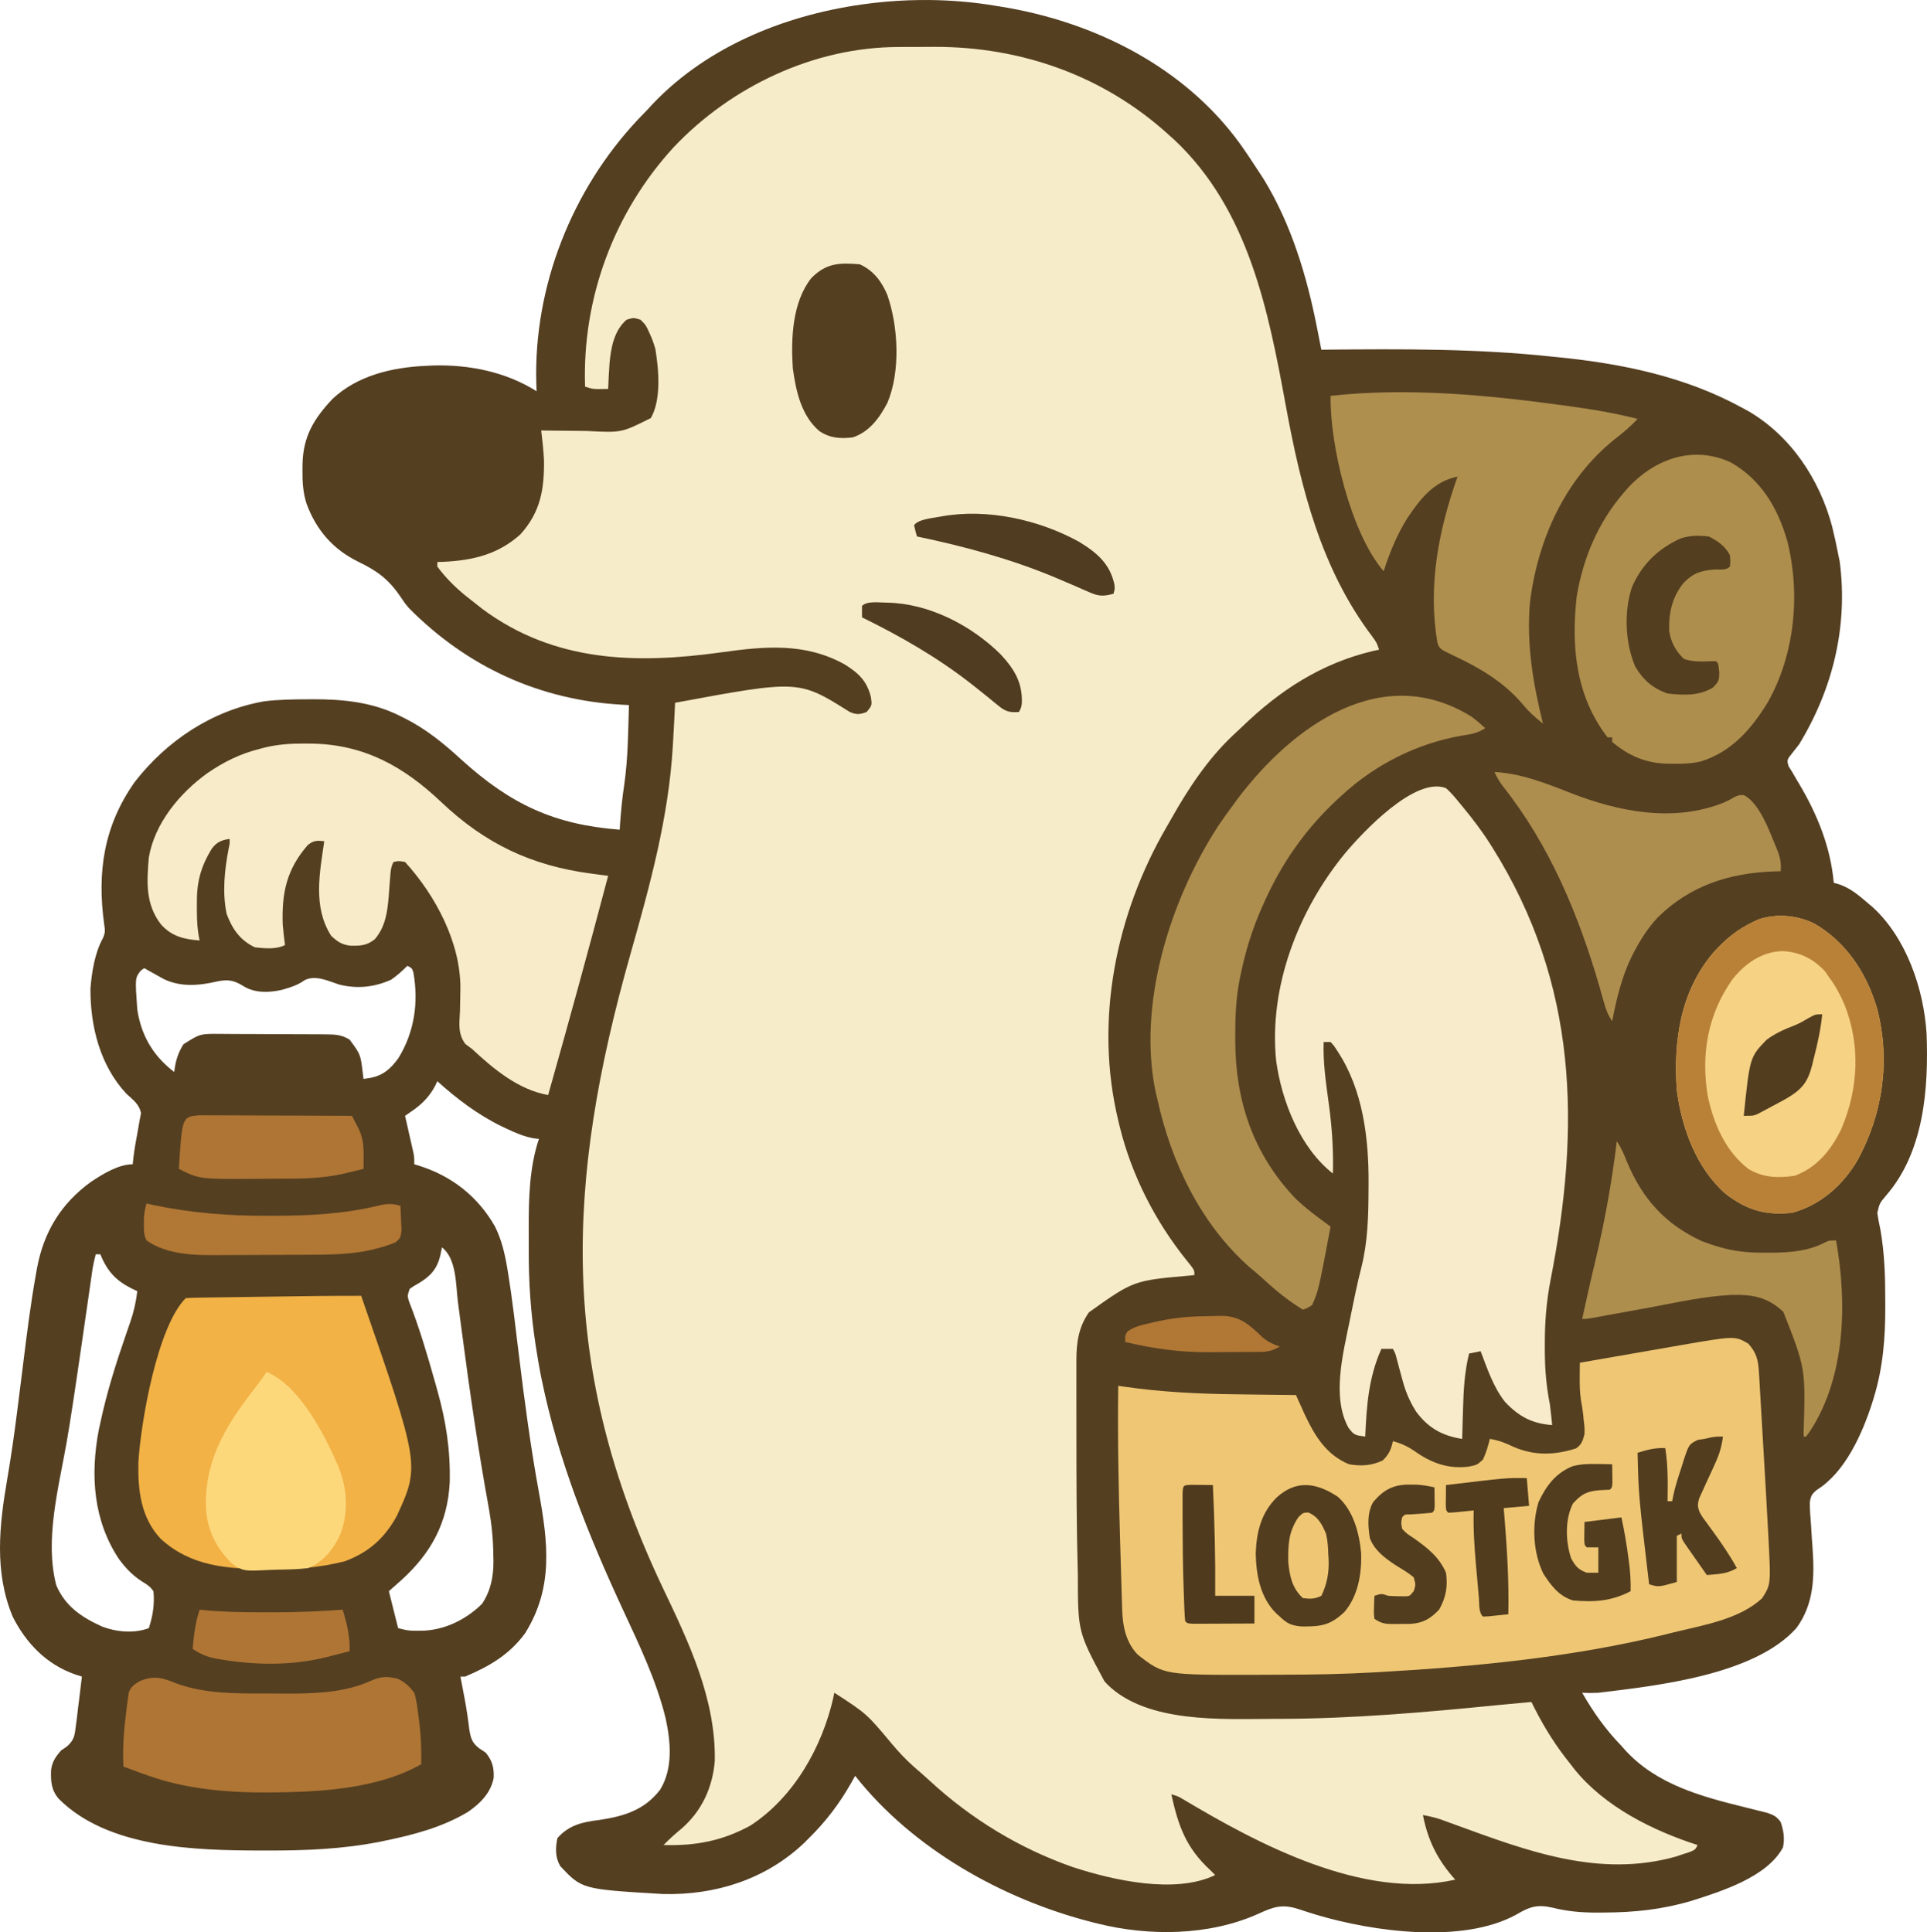 <?xml version="1.0" encoding="UTF-8" standalone="no"?>
<svg
   version="1.1"
   width="834.878"
   height="837.382"
   id="svg150"
   sodipodi:docname="the-lost-geokret.svg"
   inkscape:export-filename="/tmp/the-lost-geokret.png"
   inkscape:export-xdpi="45.169998"
   inkscape:export-ydpi="45.169998"
   inkscape:version="1.1.2 (0a00cf5339, 2022-02-04)"
   xmlns:inkscape="http://www.inkscape.org/namespaces/inkscape"
   xmlns:sodipodi="http://sodipodi.sourceforge.net/DTD/sodipodi-0.dtd"
   xmlns="http://www.w3.org/2000/svg"
   xmlns:svg="http://www.w3.org/2000/svg">
  <defs
     id="defs154" />
  <sodipodi:namedview
     id="namedview152"
     pagecolor="#ffffff"
     bordercolor="#666666"
     borderopacity="1.0"
     inkscape:pageshadow="2"
     inkscape:pageopacity="0.0"
     inkscape:pagecheckerboard="0"
     showgrid="false"
     inkscape:zoom="0.60283615"
     inkscape:cx="399.77695"
     inkscape:cy="443.73583"
     inkscape:window-width="1551"
     inkscape:window-height="1082"
     inkscape:window-x="103"
     inkscape:window-y="321"
     inkscape:window-maximized="0"
     inkscape:current-layer="svg150"
     fit-margin-top="0"
     fit-margin-left="0"
     fit-margin-right="0"
     fit-margin-bottom="0" />
  <g
     id="g2478">
    <path
       id="path4"
       d="m 402.693,0.01 c -1.384,-0.014 -2.767,-0.014 -4.15,0.002 -6.639,0.075 -13.254,0.49 -19.748,1.23 l -2.312,0.293 c -34.373,4.259 -69.345,17.911 -93.613,43.422 -0.811,0.877 -1.599,1.727 -2.387,2.578 -1.351,1.401 -2.702,2.802 -4.047,4.209 -28.622,30.431 -45.152,72.171 -44.094,113.971 0.048,1.299 0.094,2.56 0.141,3.82 -13.375,-8.412 -29.127,-11.567 -44.762,-11.16 -1.635,0.081 -1.635,0.081 -3.238,0.16 -14.462,0.644 -29.551,4.116 -40.414,14.316 -8.062,8.558 -12.688,16.177 -12.998,28.08 -0.009,0.906 -0.017,1.786 -0.025,2.666 -0.063,5.145 0.207,9.782 1.773,14.711 4.2,11.342 11.429,19.741 22.324,25.074 8.272,4.026 13.147,7.485 18.449,15.34 1.891,2.812 1.891,2.813 3.531,4.75 25.336,25.582 56.759,39.977 92.633,41.924 l 2.727,0.139 c -0.32,11.452 -0.395,22.955 -2,34.312 -0.891,5.786 -1.444,11.532 -1.852,17.371 -0.05,0.788 -0.099,1.552 -0.148,2.316 -28.423,-2.173 -47.271,-11.037 -68.527,-30.289 -7.631,-7.016 -15.281,-13.277 -24.572,-17.969 -0.731,-0.359 -1.441,-0.707 -2.15,-1.055 -11.66,-5.913 -24.563,-7.236 -37.473,-7.201 -0.689,0.005 -1.358,0.009 -2.027,0.014 -6.457,0.019 -12.89,0.088 -19.307,0.875 -22.472,3.934 -42.159,17.051 -55.998,34.879 -13.456,18.995 -16.426,39.022 -13.297,61.75 0.421,2.539 0.503,3.659 -0.559,6.033 -3.486,6.283 -4.852,14.785 -5.383,21.881 -0.087,16.277 4.156,33.324 15.59,45.535 2.956,2.746 5.437,4.347 6.328,8.359 l -0.625,3.188 c -0.312,1.792 -0.625,3.583 -0.938,5.375 -0.662,3.433 -1.262,6.842 -1.688,10.312 -0.189,1.673 -0.189,1.673 -0.375,3.312 -6.183,0 -13.026,4.255 -18.066,7.602 -12.907,9.335 -20.422,21.62 -23.359,37.268 -0.161,0.903 -0.316,1.778 -0.473,2.654 -2.313,12.873 -3.93,25.83 -5.537,38.807 -0.767,6.194 -1.545,12.386 -2.332,18.578 -0.088,0.694 -0.174,1.368 -0.26,2.041 -1.251,9.851 -2.637,19.657 -4.316,29.443 -3.486,20.152 -5.666,40.375 2.344,59.607 5.775,11.516 14.744,20.811 27.172,25.092 0.962,0.309 1.895,0.609 2.828,0.908 -0.374,3.255 -0.766,6.507 -1.178,9.758 -0.172,1.33 -0.342,2.661 -0.51,3.992 -0.153,1.341 -0.302,2.643 -0.451,3.945 -0.252,1.913 -0.252,1.913 -0.498,3.789 -0.511,4.163 -0.683,5.889 -3.805,8.758 -0.87,0.597 -1.714,1.178 -2.559,1.758 -2.404,2.729 -3.827,4.8 -4.352,8.434 -0.162,4.965 0.007,8.665 3.352,12.566 21.405,21.405 59.291,22.307 87.422,22.373 1.618,10e-4 1.617,10e-4 3.203,0.002 16.34,0.032 32.247,-0.615 48.32,-3.77 0.784,-0.163 1.544,-0.322 2.305,-0.48 12.572,-2.585 24.936,-5.837 36.035,-12.496 5.308,-3.661 9.864,-8.202 11.121,-14.742 0.202,-4.467 -0.617,-7.446 -3.406,-10.887 -1.041,-0.701 -2.052,-1.382 -3.062,-2.062 -3.024,-2.413 -3.523,-4.473 -4.125,-8.25 -0.539,-4.455 -1.172,-8.838 -2.014,-13.244 -0.281,-1.454 -0.558,-2.908 -0.834,-4.363 -0.129,-0.681 -0.254,-1.341 -0.379,-2.002 l -0.586,-3.078 h 2 c 10.372,-4.336 19.295,-9.536 26.027,-18.785 12.335,-19.794 9.939,-39.188 5.973,-61.09 -3.655,-19.979 -6.293,-40.029 -8.754,-60.182 -1.389,-11.39 -2.677,-22.798 -4.488,-34.131 l -0.383,-2.316 c -1.064,-6.466 -2.453,-12.595 -5.375,-18.496 -7.511,-13.215 -18.946,-22.064 -33.348,-26.52 -0.834,-0.243 -0.834,-0.243 -1.652,-0.48 0,-3 0,-3.001 -0.367,-4.994 -0.173,-0.761 -0.34,-1.498 -0.508,-2.236 -0.186,-0.827 -0.366,-1.629 -0.547,-2.432 -0.197,-0.859 -0.387,-1.692 -0.578,-2.525 -0.375,-1.66 -0.75,-3.32 -1.125,-4.98 -0.442,-1.935 -0.442,-1.935 -0.875,-3.832 0.487,-0.335 0.959,-0.661 1.432,-0.986 0.643,-0.45 1.268,-0.886 1.893,-1.322 4.232,-2.939 7.406,-6.251 9.812,-10.875 0.436,-0.917 0.436,-0.917 0.863,-1.816 8.451,7.646 17.501,14.483 27.756,19.502 0.763,0.36 1.504,0.711 2.244,1.061 3.834,1.817 7.326,3.3 11.5,4.152 1.262,0.144 1.262,0.144 2.5,0.285 -4.122,12.366 -4.423,25.617 -4.41,38.521 0.019,3.075 0.036,6.149 0.019,9.225 -0.088,14.156 0.841,27.874 3.012,41.867 0.129,0.811 0.254,1.599 0.379,2.387 0.503,3.173 1.028,6.332 1.633,9.486 0.188,0.919 0.372,1.81 0.555,2.701 7.18,35.146 20.344,67.767 35.367,100.164 7.046,15.182 14.275,30.245 18.311,46.566 2.237,10.216 3.308,21.819 -2.33,31.07 -6.712,8.795 -15.658,11.552 -26.348,13.137 -7.24,0.881 -13.221,2.199 -18.188,7.875 -0.86,4.315 -1.004,8.285 1.258,12.148 9.405,9.995 9.405,9.995 44.566,12.078 22.587,0.528 44.258,-6.259 60.934,-21.988 1.132,-1.13 1.132,-1.13 2.242,-2.238 7.487,-7.389 13.221,-14.985 18.418,-24.141 0.538,-0.972 1.06,-1.916 1.582,-2.859 24.961,31.657 63.954,53.532 102.518,63.381 l 2.482,0.619 c 22.364,5.606 48.26,5.34 69.5,-4.125 6.963,-3.21 10.598,-4.442 17.877,-2.031 2.639,0.892 5.292,1.715 7.959,2.52 24.2,7.151 62.548,12.489 85.828,-0.07 5.974,-3.492 9.066,-4.712 15.961,-3.168 6.327,1.596 12.25,2.12 18.785,2.148 1.178,-0.008 2.321,-0.015 3.465,-0.023 13.224,-0.045 25.253,-1.318 37.938,-5.062 12.864,-4.074 32.87,-10.323 39.688,-23.188 0.804,-3.93 0.27,-7.191 -1,-11 -1.77,-2.404 -3.043,-3.015 -5.906,-3.992 -1.222,-0.3 -2.408,-0.591 -3.594,-0.883 -2.074,-0.527 -4.148,-1.053 -6.225,-1.566 -18.735,-4.603 -38.131,-9.867 -51.643,-24.703 -0.555,-0.631 -1.094,-1.243 -1.633,-1.855 -6.913,-7.128 -12.069,-14.428 -17,-23 2.369,0.11 4.633,0.121 7,0 25.9,-3.129 67.698,-7.72 85.836,-28.059 7.719,-10.562 7.83,-22.365 6.955,-34.93 -0.081,-1.118 -0.158,-2.204 -0.236,-3.289 -0.142,-2.262 -0.285,-4.524 -0.43,-6.785 -0.281,-3.156 -0.491,-6.257 -0.51,-9.426 0.434,-2.836 0.919,-3.672 3.107,-5.461 12.286,-7.688 19.659,-24.367 23.939,-37.691 l 0.775,-2.547 c 3.902,-12.796 4.918,-25.701 4.883,-39 -0.002,-0.786 -0.005,-1.55 -0.008,-2.312 0.02,-10.601 -0.278,-20.837 -2.125,-31.312 -0.517,-2.384 -0.989,-4.73 -1.305,-7.148 0.956,-4.136 0.956,-4.137 3.748,-7.469 16.52,-18.953 18.492,-46.464 17.58,-70.242 -1.232,-19.399 -8.76,-41.403 -23.359,-54.77 l -1.852,-1.559 c -3.929,-3.357 -7.382,-6.408 -12.277,-8.199 -0.926,-0.272 -1.824,-0.537 -2.723,-0.801 -1.359,-15.445 -7.107,-29.594 -14.979,-42.838 -0.375,-0.626 -0.739,-1.234 -1.104,-1.842 -0.969,-1.677 -0.969,-1.677 -1.918,-3.32 -0.535,-0.853 -1.055,-1.68 -1.574,-2.508 -0.76,-2.769 -0.76,-2.769 1.637,-5.742 0.99,-1.242 1.968,-2.492 2.938,-3.75 14.589,-23.959 21.243,-51.13 17.586,-79.176 l -0.586,-2.824 c -0.808,-4.161 -1.692,-8.29 -2.707,-12.406 -5.435,-20.414 -17.86,-39.197 -36.297,-49.98 -1.019,-0.549 -2.007,-1.081 -2.996,-1.613 -24.264,-13.252 -51.248,-18.87 -78.615,-21.66 -1.151,-0.116 -2.268,-0.228 -3.385,-0.34 -32.625,-3.511 -65.18,-3.326 -97.947,-3.02 -1.037,0.01 -1.036,0.01 -2.053,0.019 -0.438,-2.229 -0.877,-4.457 -1.318,-6.686 -0.277,-1.4 -0.277,-1.399 -0.549,-2.771 -4.38,-22.311 -11.086,-44.741 -23.008,-64.281 l -2.125,-3.262 c -2.689,-4.156 -5.421,-8.274 -8.285,-12.312 C 512.926,28.785 473.852,9.386 433.74,2.893 L 431.482,2.535 C 422.08,0.934 412.383,0.108 402.693,0.01 Z M 176.482,418.535 c 2,1 1.999,1 2.609,2.818 2.331,13.044 0.467,25.895 -6.484,37.182 -3.318,4.602 -6.603,7.53 -12.312,8.594 -0.928,0.134 -1.856,0.268 -2.812,0.406 -0.098,-0.808 -0.196,-1.616 -0.297,-2.449 -0.965,-8.138 -0.965,-8.138 -5.703,-14.551 -3.378,-2.116 -6.101,-2.263 -10.051,-2.291 -1.222,-0.013 -2.443,-0.026 -3.701,-0.039 -1.317,-0.002 -2.634,-0.004 -3.99,-0.006 -1.37,-0.006 -2.739,-0.015 -4.109,-0.021 -2.87,-0.012 -5.74,-0.015 -8.609,-0.014 -3.668,2.1e-4 -7.335,-0.028 -11.002,-0.062 -2.829,-0.022 -5.659,-0.025 -8.488,-0.023 -2.006,-0.003 -4.013,-0.027 -6.02,-0.049 -8.859,-0.062 -8.858,-0.06 -16.029,4.506 -2.469,3.916 -3.455,7.423 -4,12 -9.048,-6.876 -14.283,-15.712 -16,-27 -0.985,-13.747 -0.985,-13.747 1.523,-16.938 l 1.477,-1.062 c 0.748,0.422 1.495,0.843 2.266,1.277 l 2.984,1.66 c 0.975,0.545 1.949,1.091 2.953,1.652 7.41,3.736 15.583,3.02 23.484,1.16 4.83,-1 7.419,-0.413 11.559,2.207 4.918,2.925 10.891,2.675 16.32,1.477 3.733,-1.063 6.809,-1.992 9.996,-4.246 4.77,-2.324 10.14,0.395 14.938,1.938 7.773,1.943 15.171,1.166 22.5,-2.125 2.562,-1.798 4.814,-3.763 7,-6 z m 15,122 c 6.395,4.941 5.978,16.375 6.918,23.68 0.179,1.359 0.36,2.719 0.541,4.078 0.382,2.881 0.76,5.761 1.139,8.643 3.391,25.797 7.105,51.489 11.789,77.088 1.169,6.693 1.82,13.108 1.863,19.887 0.021,0.799 0.041,1.598 0.062,2.422 0.044,6.822 -1.128,12.898 -4.934,18.656 -7.084,7.008 -16.751,11.699 -26.816,11.672 -1.421,0.004 -1.421,0.004 -2.871,0.008 -2.691,-0.133 -2.691,-0.133 -6.691,-1.133 l -4,-16 5.562,-4.938 c 12.801,-11.667 19.915,-24.747 20.809,-42.297 0.312,-13.937 -1.598,-26.385 -5.371,-39.766 -0.311,-1.111 -0.621,-2.221 -0.941,-3.365 -3.359,-11.889 -6.8,-23.731 -11.344,-35.229 -0.715,-2.406 -0.715,-2.406 0.285,-5.406 1.707,-1.211 1.707,-1.211 3.812,-2.375 5.153,-3.107 7.922,-6.04 9.438,-11.938 z m -150,3 h 2 c 0.219,0.519 0.438,1.039 0.664,1.574 3.416,7.512 7.736,10.988 15.336,14.426 -0.567,4.764 -1.528,9.018 -3.109,13.543 l -1.281,3.725 c -0.222,0.64 -0.445,1.28 -0.674,1.939 -4.309,12.445 -8.203,24.896 -10.936,37.793 l -0.738,3.367 c -3.627,19.394 -2.34,38.869 8.738,55.633 3.379,4.571 6.604,7.805 11.5,10.688 2.027,1.406 2.027,1.406 3.5,3.312 0.554,5.522 -0.251,10.753 -2,16 -6.261,2.401 -13.981,1.689 -20.125,-0.625 -8.944,-4.052 -16.021,-8.722 -19.973,-17.934 -5.089,-19.409 0.917,-41.901 4.35,-61.193 0.976,-5.508 1.847,-11.03 2.686,-16.561 0.147,-0.957 0.294,-1.914 0.445,-2.9 1.163,-7.633 2.273,-15.275 3.383,-22.916 l 0.477,-3.281 c 0.798,-5.498 1.594,-10.995 2.385,-16.494 0.295,-2.04 0.59,-4.079 0.885,-6.119 l 0.41,-2.869 0.385,-2.66 c 0.11,-0.765 0.221,-1.53 0.334,-2.318 0.351,-2.079 0.819,-4.092 1.359,-6.129 z"
       style="fill:#543f21;fill-opacity:1" />
    <path
       d="m 389.205,20.367 c 0.823,-0.003 1.645,-0.007 2.493,-0.01 1.735,-0.005 3.471,-0.007 5.206,-0.007 2.609,-0.002 5.218,-0.02 7.826,-0.039 37.865,-0.132 73.728,12.631 101.752,38.225 0.786,0.704 1.573,1.408 2.383,2.133 32.147,30.303 40.645,73.868 48.269,115.42 6.526,35.476 15.263,70.527 37.415,99.76 1.934,2.688 1.934,2.688 2.934,5.688 -1.294,0.277 -1.294,0.277 -2.613,0.559 -22.549,5.357 -40.509,17.114 -56.963,33.069 -1.254,1.209 -2.533,2.392 -3.814,3.572 -10.861,10.256 -19.276,23.025 -26.58,35.977 -0.673,1.193 -1.354,2.382 -2.043,3.565 -22.132,38.062 -31.39,84.195 -20.986,127.258 0.177,0.749 0.353,1.498 0.535,2.27 5.202,21.385 15.541,41.626 29.367,58.697 3.098,3.843 3.098,3.843 3.098,6.033 -0.951,0.105 -0.951,0.105 -1.921,0.212 -24.438,2.148 -24.438,2.148 -43.759,15.925 -4.467,6.305 -5.445,13.03 -5.45,20.605 -0.002,0.661 -0.004,1.321 -0.005,2.002 -0.004,2.187 -10e-4,4.374 0.002,6.561 -10e-4,1.547 -0.002,3.094 -0.004,4.641 -0.003,4.126 0.002,8.251 0.008,12.377 0.004,2.549 0.006,5.097 0.007,7.646 0.015,19.117 0.044,38.232 0.559,57.343 0.02,0.747 0.039,1.493 0.059,2.262 0.033,25.028 0.033,25.028 11.503,46.425 0.752,0.814 0.752,0.814 1.52,1.645 17.27,16.598 49.31,14.748 71.48,14.668 1.504,-0.002 1.504,-0.002 3.038,-0.004 31.699,-0.071 63.242,-2.84 94.763,-5.994 4.73,-0.466 9.464,-0.894 14.199,-1.315 0.473,0.944 0.946,1.887 1.434,2.859 4.473,8.751 9.363,16.482 15.566,24.141 0.539,0.704 1.078,1.408 1.633,2.133 13.106,16.267 33.885,26.588 53.367,32.867 -1,2 -1,2 -3.371,3 -1.012,0.33 -2.024,0.66 -3.066,1 -0.989,0.33 -1.977,0.66 -2.996,1 -33.242,9.321 -64.269,-2.385 -95.288,-13.711 -1.135,-0.412 -2.269,-0.825 -3.438,-1.25 -1.51,-0.554 -1.51,-0.554 -3.051,-1.119 -2.591,-0.855 -5.104,-1.452 -7.789,-1.92 2.191,11.187 6.423,19.531 14,28 -39.82,8.936 -85.551,-15.515 -118.128,-34.975 -1.997,-1.165 -1.997,-1.165 -4.872,-2.025 3.032,13.804 6.35,23.196 17,33 0.66,0.66 1.32,1.32 2,2 -17.282,8.362 -44.181,2.272 -61.66,-3.438 -23.033,-8.043 -44.057,-20.844 -61.965,-37.375 -2.315,-2.132 -4.682,-4.191 -7.062,-6.25 -3.381,-2.999 -6.317,-6.155 -9.234,-9.598 -11.085,-13.283 -11.085,-13.283 -25.078,-22.34 -0.147,0.704 -0.294,1.408 -0.445,2.133 -4.87,21.437 -17.073,43.143 -35.887,55.406 -12.284,6.726 -23.856,8.845 -37.668,8.461 2.512,-2.574 5.087,-4.92 7.875,-7.188 8.749,-7.641 13.397,-17.792 14.328,-29.328 0.459,-26.771 -11.239,-51.333 -22.527,-74.954 -45.323,-95.48 -42.156,-175.415 -13.988,-274.718 8.379,-29.553 16.5,-59.028 18.312,-89.812 0.085,-1.41 0.085,-1.41 0.171,-2.849 0.316,-5.382 0.59,-10.765 0.829,-16.151 53.58,-9.914 53.58,-9.914 75.562,3.926 2.997,1.321 4.389,1.202 7.438,0.074 2.329,-2.859 2.329,-2.859 1.875,-6.312 -1.685,-7.102 -5.397,-10.56 -11.387,-14.305 -17.135,-9.522 -34.702,-7.867 -53.382,-5.244 -36.895,5.115 -72.286,4.366 -103.481,-18.701 -1.885,-1.466 -3.761,-2.944 -5.625,-4.438 -1.019,-0.804 -1.019,-0.804 -2.059,-1.625 -4.441,-3.64 -8.518,-7.755 -11.941,-12.375 0,-0.66 0,-1.32 0,-2 1.307,-0.039 1.307,-0.039 2.641,-0.078 12.721,-0.606 23.704,-3.202 33.359,-11.922 8.713,-9.634 10.368,-19.563 10.203,-32.227 -0.231,-4.284 -0.68,-8.516 -1.203,-12.773 1.043,0.016 2.087,0.031 3.162,0.048 3.908,0.055 7.816,0.089 11.725,0.117 1.685,0.015 3.369,0.035 5.054,0.061 14.822,0.788 14.822,0.788 27.56,-5.601 4.595,-8.041 3.418,-20.996 1.969,-29.883 -0.666,-2.367 -1.433,-4.515 -2.469,-6.742 -0.29,-0.636 -0.58,-1.271 -0.879,-1.926 -0.974,-1.933 -0.974,-1.933 -3.121,-4.074 -3,-0.917 -3,-0.917 -6,0 -5.434,4.658 -6.796,12.14 -7.406,18.984 -0.272,3.669 -0.452,7.34 -0.594,11.016 -6.625,0.125 -6.625,0.125 -10,-1 -1.309,-38.298 12.539,-75.591 38.437,-103.785 24.874,-26.29 60.77,-43.33 97.285,-43.383 z"
       fill="#f7ecca"
       id="path6" />
    <path
       d="m 757.483,582.285 c 3.544,3.987 4.269,7.068 4.578,12.369 0.077,1.24 0.153,2.479 0.232,3.757 0.075,1.355 0.15,2.71 0.224,4.065 0.084,1.406 0.168,2.812 0.253,4.218 0.223,3.713 0.435,7.426 0.645,11.139 0.212,3.707 0.434,7.414 0.655,11.121 0.706,11.892 1.383,23.786 2.018,35.682 0.038,0.712 0.076,1.425 0.116,2.159 1.027,19.766 1.027,19.766 -2.721,25.739 -10.017,9.375 -26.112,11.783 -39,15 -0.859,0.217 -1.717,0.433 -2.602,0.656 -39.966,9.885 -82.362,13.998 -123.398,16.344 -0.719,0.042 -1.438,0.085 -2.179,0.128 -13.737,0.793 -27.448,1.058 -41.206,1.057 -3.31,0.002 -6.62,0.021 -9.929,0.039 -40.898,0.108 -40.898,0.108 -52.217,-8.701 -5.194,-5.387 -6.542,-12.346 -6.766,-19.557 -0.04,-1.226 -0.08,-2.452 -0.121,-3.715 -0.039,-1.344 -0.078,-2.689 -0.117,-4.033 -0.043,-1.4 -0.087,-2.8 -0.131,-4.2 -0.115,-3.736 -0.224,-7.472 -0.331,-11.209 -0.066,-2.304 -0.134,-4.607 -0.202,-6.911 -0.658,-22.302 -1.118,-44.587 -0.802,-66.899 0.58,0.087 1.161,0.175 1.759,0.264 16.781,2.461 33.297,3.261 50.241,3.423 2.444,0.033 4.888,0.068 7.332,0.104 5.889,0.084 11.778,0.152 17.668,0.209 0.332,0.738 0.664,1.475 1.006,2.235 0.442,0.977 0.883,1.954 1.338,2.96 0.435,0.964 0.87,1.929 1.318,2.922 4.341,9.352 9.376,17.776 19.338,21.882 5.375,0.886 9.593,0.642 14.562,-1.625 2.751,-2.681 3.594,-4.662 4.438,-8.375 4.005,1.027 6.975,2.578 10.312,4.938 7.011,4.803 14.146,7.172 22.688,6.062 3.452,-0.726 3.452,-0.726 6,-3 1.367,-2.921 2.251,-5.868 3,-9 3.894,0.614 6.96,1.856 10.5,3.562 8.945,3.796 17.614,3.494 26.793,0.582 2.503,-1.678 2.932,-3.265 3.707,-6.145 0.065,-2.93 0.065,-2.93 -0.312,-5.938 -0.099,-0.999 -0.199,-1.998 -0.301,-3.027 -0.247,-1.94 -0.545,-3.874 -0.907,-5.795 -0.507,-3.423 -0.578,-6.657 -0.542,-10.115 0.009,-1.152 0.018,-2.305 0.027,-3.492 0.017,-1.303 0.017,-1.303 0.035,-2.633 7.259,-1.266 14.518,-2.529 21.777,-3.79 2.468,-0.429 4.935,-0.859 7.402,-1.289 3.554,-0.62 7.109,-1.237 10.664,-1.854 1.096,-0.192 2.192,-0.383 3.322,-0.581 23.979,-4.151 23.979,-4.151 29.835,-0.735 z"
       fill="#efc774"
       id="path8" />
    <path
       d="m 626.483,341.535 c 2.208,1.945 4.025,4.155 5.875,6.438 0.53,0.64 1.061,1.279 1.607,1.938 4.127,5.028 8.033,10.126 11.518,15.624 0.368,0.58 0.736,1.16 1.115,1.758 37.129,59.177 38.234,121.021 25.154,187.55 -1.775,9.215 -2.463,17.986 -2.457,27.379 8e-5,1.158 1.6e-4,2.316 2.4e-4,3.51 0.052,7.837 0.661,15.114 2.187,22.803 0.385,2.997 0.694,5.994 1,9 -8.69,-0.61 -14.395,-3.687 -20.371,-9.957 -5.076,-6.367 -7.759,-14.506 -10.629,-22.043 -1.65,0.33 -3.3,0.66 -5,1 -1.974,8.032 -2.413,15.878 -2.625,24.125 -0.039,1.243 -0.077,2.485 -0.117,3.766 -0.093,3.036 -0.179,6.073 -0.258,9.109 -8.545,-1.304 -14.755,-4.764 -19.938,-11.812 -2.907,-4.562 -4.708,-8.974 -6.062,-14.188 -0.266,-0.969 -0.531,-1.939 -0.805,-2.938 -0.526,-1.923 -1.042,-3.849 -1.547,-5.777 -0.573,-2.29 -0.573,-2.29 -1.648,-4.285 -1.65,0 -3.3,0 -5,0 -5.556,12.435 -6.402,24.578 -7,38 -4.719,-0.648 -4.719,-0.648 -7.25,-3.812 -7.337,-13.363 -2.342,-32.109 0.5,-46.25 0.238,-1.189 0.238,-1.189 0.48,-2.402 1.414,-7.018 2.847,-14.025 4.625,-20.961 2.797,-11.223 3.036,-22.25 3.082,-33.762 0.006,-0.804 0.013,-1.608 0.019,-2.437 0.097,-19.616 -2.385,-40.625 -13.457,-57.376 -0.482,-0.739 -0.964,-1.477 -1.461,-2.238 -0.508,-0.581 -1.016,-1.163 -1.539,-1.762 -0.99,0 -1.98,0 -3,0 -0.329,9.199 1.054,18.174 2.291,27.264 1.349,9.99 1.973,19.648 1.709,29.736 -14.23,-11.136 -22.254,-31.426 -24.617,-49.105 -3.145,-31.997 9.705,-65.055 29.812,-89.578 7.526,-8.974 30.342,-33.56 43.805,-28.316 z"
       fill="#f7ebcb"
       id="path10" />
    <path
       d="m 132.17,322.222 c 1.448,0.007 1.448,0.007 2.925,0.015 22.814,0.372 39.992,10.045 56.156,25.417 19.005,18.001 39.061,27.514 65.043,30.931 0.693,0.092 1.386,0.183 2.1,0.278 1.696,0.224 3.392,0.448 5.088,0.671 -8.367,31.752 -17.072,63.401 -26,95 -12.928,-2.304 -23.648,-11.286 -33,-20 -0.942,-0.697 -1.885,-1.395 -2.855,-2.113 -3.363,-4.526 -2.587,-8.92 -2.332,-14.387 0.044,-2.181 0.082,-4.362 0.113,-6.543 0.018,-1.039 0.035,-2.079 0.053,-3.15 0.148,-19.845 -10.811,-40.377 -23.979,-54.807 -2.713,-0.504 -2.713,-0.504 -5,0 -1.154,2.308 -1.243,3.938 -1.43,6.508 -0.073,0.905 -0.147,1.81 -0.223,2.742 -0.147,1.893 -0.287,3.786 -0.422,5.68 -0.568,6.818 -1.426,13.116 -5.988,18.508 -3.52,2.838 -6.212,2.91 -10.621,2.832 -3.718,-0.433 -5.598,-1.741 -8.316,-4.27 -7.984,-12.488 -4.996,-27.114 -3,-41 -3.153,-0.34 -4.541,-0.354 -7.098,1.617 -9.188,10.558 -11.353,20.661 -10.902,34.383 0.246,3.021 0.599,5.994 1,9 -3.953,1.977 -8.691,1.427 -13,1 -6.429,-2.976 -9.92,-8.068 -12.312,-14.562 -1.885,-9.279 -0.897,-18.904 0.875,-28.109 0.499,-2.261 0.499,-2.261 0.438,-4.328 -3.499,0.5 -5.481,1.33 -7.664,4.148 -5.05,8.284 -6.65,14.797 -6.523,24.414 6.45e-4,0.933 0.001,1.865 0.002,2.826 0.028,4.361 0.233,8.34 1.186,12.611 -6.757,-0.474 -12.079,-1.737 -16.734,-6.938 -6.77,-8.769 -6.189,-18.34 -5.266,-29.062 2.543,-14.795 13.355,-27.814 25.262,-36.418 7.164,-4.938 14.24,-8.455 22.738,-10.582 0.654,-0.174 1.308,-0.349 1.981,-0.529 5.938,-1.479 11.601,-1.821 17.706,-1.784 z"
       fill="#f7ebca"
       id="path12" />
    <path
       d="m 156.483,561.535 c 25.457,73.475 25.457,73.475 15.48,95.301 -5.308,9.677 -12.077,15.802 -22.48,19.699 -10.752,2.783 -21.32,3.539 -32.375,3.438 -0.716,-0.003 -1.432,-0.007 -2.17,-0.01 -16.83,-0.115 -32.285,-1.245 -45.311,-13.119 -8.634,-9.188 -9.958,-21.179 -9.668,-33.289 1.051,-17.096 8.113,-58.609 20.523,-71.02 1.894,-0.124 3.793,-0.178 5.69,-0.205 1.829,-0.03 1.829,-0.03 3.695,-0.06 1.346,-0.017 2.691,-0.034 4.037,-0.051 1.38,-0.021 2.76,-0.042 4.14,-0.063 3.651,-0.055 7.302,-0.105 10.954,-0.153 2.942,-0.04 5.884,-0.084 8.826,-0.128 12.886,-0.194 25.77,-0.375 38.658,-0.339 z"
       fill="#f2b246"
       id="path14" />
    <path
       d="m 637.483,310.535 c 2.132,1.576 4.045,3.203 6,5 -3.395,2.264 -6.263,2.649 -10.188,3.25 -19.358,3.36 -37.369,12.448 -51.812,25.75 -0.538,0.491 -1.077,0.981 -1.631,1.487 -14.13,13.014 -24.595,27.976 -32.369,45.513 -0.281,0.626 -0.561,1.252 -0.851,1.897 -4.168,9.432 -7.11,18.997 -9.149,29.103 -0.179,0.871 -0.358,1.742 -0.542,2.64 -1.509,8.059 -1.807,15.923 -1.771,24.11 0.002,0.66 0.004,1.319 0.007,1.999 0.135,25.828 7.721,48.538 25.676,67.648 4.778,4.701 10.222,8.664 15.63,12.604 -5.249,27.753 -5.249,27.753 -8,34 -2.125,1.367 -2.125,1.367 -4,2 -6.076,-3.742 -11.372,-7.942 -16.602,-12.793 -2.063,-1.898 -4.173,-3.678 -6.336,-5.457 -21.249,-18.689 -34.099,-45.535 -40.062,-72.75 -0.367,-1.508 -0.367,-1.508 -0.742,-3.047 -8.082,-38.305 6.204,-83.462 27.031,-115.547 2.145,-3.204 4.409,-6.313 6.711,-9.406 0.588,-0.812 1.176,-1.624 1.781,-2.461 24.044,-31.742 62.644,-59.48 101.219,-35.539 z"
       fill="#ae8e4e"
       id="path16" />
    <path
       d="m 749.92,200.41 c 13.107,7.462 20.364,19.804 24.438,34.062 5.776,23.068 3.235,49.24 -8.539,69.996 -7.093,11.515 -15.593,21.359 -28.943,25.5 -3.953,0.936 -7.783,1.056 -11.831,1.004 -1.247,-0.01 -1.247,-0.01 -2.519,-0.021 -9.604,-0.251 -16.664,-3.321 -24.044,-9.417 0,-0.66 0,-1.32 0,-2 -0.66,0 -1.32,0 -2,0 -13.788,-17.863 -15.816,-39.343 -13.375,-61.062 2.766,-16.632 9.327,-32.147 20.375,-44.938 0.594,-0.69 1.189,-1.379 1.801,-2.09 11.846,-12.779 28.407,-18.566 44.637,-11.035 z"
       fill="#ae8e4d"
       id="path18" />
    <path
       d="m 786.045,400.222 c 13.951,8.046 22.825,21.676 27.275,37.044 5.78,22.366 2.449,45.621 -8.677,65.737 -6.341,10.734 -15.987,19.204 -28.16,22.531 -11.483,1.253 -19.573,-1.143 -28.688,-8.062 -12.781,-11.033 -19.127,-28.478 -21.312,-44.938 -1.525,-21.354 1.509,-42.927 15.839,-59.73 5.017,-5.625 10.313,-10.021 17.161,-13.27 0.775,-0.369 1.549,-0.737 2.348,-1.117 7.931,-2.64 16.791,-1.805 24.215,1.805 z"
       fill="#f6d285"
       id="path20" />
    <path
       d="m 675.858,175.472 c 1.406,0.191 1.406,0.191 2.841,0.385 10.394,1.426 20.617,3.045 30.784,5.677 -3.023,3.225 -6.175,5.937 -9.688,8.625 -21.77,17.313 -33.589,43.688 -36.938,70.938 -1.539,18.241 1.295,34.779 5.625,52.438 -3.435,-2.681 -6.316,-5.303 -9.062,-8.688 -8.174,-9.477 -18.409,-15.469 -29.602,-20.719 -6.092,-2.911 -6.092,-2.911 -7.066,-5.641 -4.172,-24.676 0.48,-48.584 8.73,-71.953 -10.428,2.128 -16.139,9.654 -21.907,18.235 -4.363,7.045 -7.6,14.889 -10.093,22.765 -14.232,-16.465 -23.351,-54.536 -23,-76 32.767,-3.599 66.845,-0.5 99.375,3.938 z"
       fill="#af8f4e"
       id="path22" />
    <path
       d="m 76.358,729.472 c 12.421,4.544 25.774,4.411 38.84,4.378 2.65,-0.003 5.299,0.02 7.949,0.046 12.712,0.048 26.101,-0.254 37.836,-5.674 4.182,-1.853 6.98,-1.806 11.395,-0.754 3.2,1.621 4.892,3.206 7.105,6.066 1.026,3.353 1.428,6.71 1.812,10.188 0.181,1.343 0.181,1.343 0.365,2.713 0.765,6.054 0.963,12.003 0.822,18.1 -15.863,9.065 -37.007,11.491 -55,12 -0.854,0.027 -1.708,0.054 -2.588,0.083 -20.265,0.561 -41.138,-0.261 -60.412,-7.083 -1.083,-0.378 -2.166,-0.755 -3.281,-1.145 -2.585,-0.924 -5.156,-1.872 -7.719,-2.855 -0.409,-8.162 0.192,-16.037 1.25,-24.125 0.164,-1.387 0.164,-1.387 0.331,-2.802 0.123,-0.872 0.245,-1.745 0.372,-2.644 0.105,-0.781 0.209,-1.563 0.317,-2.368 0.968,-2.735 2.289,-3.563 4.729,-5.062 6.164,-2.623 9.886,-1.535 15.875,0.938 z"
       fill="#af7534"
       id="path24" />
    <path
       d="m 647.483,334.535 c 11.523,0.617 22.259,4.885 32.904,9.06 20.953,8.198 44.685,12.904 66.374,4.229 2.658,-1.214 2.658,-1.214 4.852,-2.516 1.871,-0.773 1.871,-0.773 3.879,-0.754 7.363,3.624 11.823,17.61 14.961,24.887 0.98,2.939 1.26,5.03 1.031,8.094 -0.981,0.026 -1.962,0.052 -2.973,0.078 -19.361,0.721 -36.355,6.144 -50.367,20.031 -3.944,4.285 -6.933,8.759 -9.66,13.891 -0.459,0.861 -0.918,1.722 -1.391,2.609 -4.39,8.939 -6.755,18.638 -8.609,28.391 -1.972,-2.959 -2.719,-5.071 -3.664,-8.461 -0.47,-1.651 -0.47,-1.651 -0.949,-3.335 -0.501,-1.771 -0.501,-1.771 -1.012,-3.579 -8.945,-30.775 -21.561,-61.021 -41.633,-86.312 -1.546,-2.052 -2.693,-3.976 -3.742,-6.312 z"
       fill="#ae8e4e"
       id="path26" />
    <path
       d="m 700.483,494.535 c 1.903,2.854 3.006,5.382 4.25,8.562 6.73,16.313 16.679,27.466 32.785,34.824 2.648,1.002 5.231,1.875 7.965,2.613 0.642,0.174 1.284,0.349 1.946,0.529 5.987,1.494 11.711,1.819 17.867,1.784 0.965,-0.003 1.929,-0.005 2.923,-0.008 7.809,-0.114 15.329,-0.737 22.381,-4.406 1.883,-0.898 1.883,-0.898 4.883,-0.898 4.795,26.737 4.191,58.758 -11.121,82.406 -0.62,0.856 -1.24,1.712 -1.879,2.594 -0.33,0 -0.66,0 -1,0 -0.03,-1.002 -0.03,-1.002 -0.06,-2.025 0.86,-27.515 0.86,-27.515 -8.803,-52.061 -7.033,-6.49 -13.256,-7.515 -22.68,-7.297 -11.738,0.614 -23.363,3.238 -34.894,5.383 -2.651,0.485 -5.303,0.965 -7.955,1.445 -3.71,0.671 -7.419,1.345 -11.126,2.03 -1.629,0.3 -1.629,0.3 -3.291,0.607 -0.957,0.178 -1.914,0.355 -2.9,0.538 -2.29,0.38 -2.29,0.38 -4.29,0.38 0.54,-2.459 1.082,-4.917 1.625,-7.375 0.175,-0.797 0.351,-1.593 0.531,-2.414 1.06,-4.783 2.158,-9.554 3.305,-14.317 4.186,-17.493 7.397,-35.033 9.539,-52.895 z"
       fill="#ae8e4d"
       id="path28" />
    <path
       d="m 786.045,400.222 c 13.951,8.046 22.825,21.676 27.275,37.044 5.78,22.366 2.449,45.621 -8.677,65.737 -6.341,10.734 -15.987,19.204 -28.16,22.531 -11.483,1.253 -19.573,-1.143 -28.688,-8.062 -12.781,-11.033 -19.127,-28.478 -21.312,-44.938 -1.525,-21.354 1.509,-42.927 15.839,-59.73 5.017,-5.625 10.313,-10.021 17.161,-13.27 0.775,-0.369 1.549,-0.737 2.348,-1.117 7.931,-2.64 16.791,-1.805 24.215,1.805 z m -35.562,24.312 c -10.628,15.131 -13.588,32.36 -10.588,50.488 2.587,12.015 7.625,23.815 17.588,31.512 6.534,3.869 12.579,3.99 20,3 9.762,-3.606 15.815,-11.151 20.25,-20.25 7.453,-17.417 8.408,-36.278 1.375,-54 -1.872,-4.287 -3.808,-8.024 -6.625,-11.75 -0.578,-0.846 -1.155,-1.691 -1.75,-2.562 -5.034,-5.453 -10.968,-8.457 -18.375,-8.812 -8.962,0.133 -16.516,5.499 -21.875,12.375 z"
       fill="#b98138"
       id="path30" />
    <path
       d="m 115.483,594.535 c 14.211,5.737 25.265,27.381 30.983,40.685 3.942,9.618 4.719,19.878 0.954,29.69 -3.027,6.502 -7.182,11.84 -13.938,14.625 -4.201,0.507 -8.396,0.583 -12.625,0.645 -1.367,0.028 -2.733,0.076 -4.099,0.144 -11.221,0.556 -11.221,0.556 -16.152,-2.67 -7.262,-7.059 -11.186,-15.437 -11.417,-25.529 -0.166,-21.531 10.264,-36.567 23.091,-53.003 1.126,-1.487 2.167,-3.036 3.202,-4.587 z"
       fill="#fdd87b"
       id="path32" />
    <path
       d="m 372.483,114.535 c 5.867,2.619 9.486,7.393 11.941,13.242 4.788,13.739 5.77,33.196 0.059,46.758 -3.397,6.514 -7.799,12.6 -15,15 -5.399,0.638 -9.855,0.376 -14.441,-2.695 -7.89,-6.604 -10.23,-17.503 -11.559,-27.305 -0.837,-12.708 -0.244,-28.568 8,-39 6.415,-6.526 12.115,-6.758 21,-6 z"
       fill="#543f21"
       id="path40" />
    <path
       d="m 579.608,648.597 c 6.759,6.018 9.288,15.6 10.094,24.301 0.342,8.933 -1.294,18.697 -7.219,25.637 -6.183,5.817 -10.173,6.359 -18.578,6.273 -4.309,-0.344 -6.326,-1.255 -9.422,-4.273 -0.508,-0.451 -1.016,-0.902 -1.539,-1.367 -6.873,-6.805 -8.664,-16.466 -8.898,-25.82 0.302,-9.349 2.288,-17.699 9.109,-24.473 8.464,-7.65 17.073,-6.468 26.453,-0.277 z"
       fill="#533d1f"
       id="path42" />
    <path
       d="m 86.343,483.294 c 1.221,0.004 2.443,0.009 3.701,0.013 0.673,-2.9e-4 1.347,-5.8e-4 2.04,-8.9e-4 2.229,0.001 4.458,0.017 6.688,0.033 1.544,0.004 3.088,0.007 4.632,0.009 4.067,0.008 8.134,0.027 12.202,0.049 4.149,0.02 8.298,0.03 12.447,0.04 8.143,0.021 16.286,0.056 24.43,0.098 0.651,1.247 1.296,2.498 1.938,3.75 0.539,1.044 0.539,1.044 1.09,2.109 1.832,4.032 2.088,7.482 2.035,11.891 -0.009,0.985 -0.018,1.97 -0.027,2.984 -0.012,0.748 -0.023,1.495 -0.035,2.266 -1.999,0.484 -3.999,0.962 -6,1.438 -1.114,0.267 -2.228,0.534 -3.375,0.809 -6.965,1.449 -13.722,1.92 -20.812,1.957 -1.291,0.009 -1.291,0.009 -2.608,0.017 -1.815,0.009 -3.631,0.016 -5.446,0.02 -2.723,0.01 -5.446,0.041 -8.168,0.072 -24.671,0.147 -24.671,0.147 -33.59,-4.313 1.423,-22.615 1.423,-22.615 8.86,-23.241 z"
       fill="#af7534"
       id="path44" />
    <path
       d="m 63.483,521.535 c 0.874,0.193 1.748,0.387 2.648,0.586 16.639,3.523 33.046,4.795 50.039,4.727 0.868,-8.2e-4 1.736,-0.002 2.63,-0.002 15.372,-0.034 30.481,-0.807 45.467,-4.474 3.373,-0.783 5.848,-0.922 9.215,0.164 0.135,2.269 0.232,4.541 0.312,6.812 0.058,1.265 0.116,2.529 0.176,3.832 -0.488,3.355 -0.488,3.355 -2.645,5.203 -2.877,1.166 -5.636,2.057 -8.656,2.777 -0.976,0.24 -1.952,0.48 -2.957,0.727 -8.658,1.738 -17.151,1.827 -25.957,1.852 -0.703,0.003 -1.407,0.006 -2.131,0.009 -3.725,0.015 -7.45,0.024 -11.175,0.029 -3.805,0.005 -7.611,0.029 -11.416,0.058 -2.964,0.019 -5.927,0.024 -8.891,0.025 -1.401,0.003 -2.801,0.011 -4.202,0.024 -10.866,0.096 -23.228,0.133 -32.459,-6.348 -1.23,-2.46 -1.133,-4.132 -1.125,-6.875 -0.003,-0.864 -0.005,-1.727 -0.008,-2.617 0.123,-2.314 0.483,-4.291 1.133,-6.508 z"
       fill="#b17734"
       id="path46" />
    <path
       d="m 740.483,232.535 c 3.889,1.98 6.888,4.129 9,8 0.25,2.688 0.25,2.688 0,5 -1.733,1.733 -4.265,1.168 -6.625,1.25 -5.801,0.448 -9.323,1.55 -13.375,5.75 -5.014,6.099 -6.518,12.975 -6.316,20.758 0.697,4.943 2.821,8.792 6.379,12.242 3.928,1.337 7.489,1.173 11.609,1.008 0.768,-0.003 1.537,-0.005 2.328,-0.008 1,1 1,1 1.375,4.812 -0.025,3.525 -0.14,3.947 -2.75,6.625 -6.186,3.682 -12.619,3.283 -19.625,2.562 -6.401,-2.23 -10.693,-5.943 -14.062,-11.777 -4.325,-10.254 -4.882,-23.72 -1.375,-34.348 4.362,-9.838 11.168,-16.523 20.902,-21.012 4.185,-1.425 8.173,-1.436 12.535,-0.863 z"
       fill="#533e1f"
       id="path48" />
    <path
       d="m 746.483,622.535 c -0.562,4.205 -1.539,7.633 -3.32,11.477 -0.452,1 -0.905,2.001 -1.371,3.031 -0.96,2.088 -1.924,4.173 -2.891,6.258 -0.675,1.497 -0.675,1.497 -1.363,3.023 -0.418,0.904 -0.836,1.809 -1.266,2.741 -0.883,2.766 -0.882,3.818 0.211,6.47 1.142,1.95 1.142,1.95 2.582,3.863 0.52,0.723 1.04,1.445 1.576,2.189 0.546,0.746 1.092,1.491 1.654,2.26 3.71,5.097 7.166,10.149 10.188,15.688 -2.962,1.671 -5.371,2.327 -8.75,2.625 -0.799,0.075 -1.598,0.15 -2.422,0.227 -0.603,0.049 -1.207,0.098 -1.828,0.148 -2.341,-3.328 -4.673,-6.662 -7,-10 -0.447,-0.637 -0.895,-1.274 -1.355,-1.93 -2.645,-3.838 -2.645,-3.838 -2.645,-6.07 -0.99,0.495 -0.99,0.495 -2,1 0,6.6 0,13.2 0,20 -7.875,2.25 -7.875,2.25 -12,1 -4.569,-38.646 -4.569,-38.646 -5,-57 4.141,-1.239 7.659,-2.263 12,-2 1.249,7.651 1.091,15.274 1,23 0.66,0 1.32,0 2,0 0.136,-0.726 0.272,-1.452 0.411,-2.2 0.933,-4.438 2.354,-8.685 3.776,-12.987 0.279,-0.915 0.558,-1.829 0.846,-2.771 2.227,-6.662 2.227,-6.662 6.037,-8.615 0.967,-0.141 1.934,-0.281 2.93,-0.426 0.887,-0.206 1.774,-0.412 2.688,-0.625 2.312,-0.375 2.312,-0.375 5.312,-0.375 z"
       fill="#523d1f"
       id="path50" />
    <path
       d="m 691.858,634.41 c 1.245,0.018 2.49,0.036 3.773,0.055 1.412,0.035 1.412,0.035 2.852,0.07 0.027,1.646 0.046,3.292 0.062,4.938 0.012,0.917 0.023,1.833 0.035,2.777 -0.098,2.285 -0.098,2.285 -1.098,3.285 -1.561,0.106 -3.124,0.185 -4.688,0.25 -5.412,0.496 -7.667,1.74 -11.312,5.75 -3.502,6.92 -3.198,16.396 -0.812,23.688 1.957,3.577 3.029,4.871 6.812,6.312 1.65,0 3.3,0 5,0 0,-3.63 0,-7.26 0,-11 -1.65,0 -3.3,0 -5,0 -1,-1 -1,-1 -1.098,-3.285 0.033,-2.572 0.065,-5.143 0.098,-7.715 5.28,-0.66 10.56,-1.32 16,-2 1.326,6.06 2.344,12.1 3.125,18.25 0.087,0.673 0.175,1.346 0.265,2.039 0.482,3.928 0.696,7.755 0.61,11.711 -8.261,4.318 -15.776,4.826 -25,4 -6.107,-1.917 -9.381,-6.312 -12.773,-11.523 -4.565,-9.217 -5.096,-21.295 -2.129,-31.105 3.308,-7.049 7.366,-12.495 14.66,-15.512 3.67,-0.973 6.826,-1.056 10.617,-0.984 z"
       fill="#523d1f"
       id="path52" />
    <path
       d="m 86.483,697.535 c 1.008,0.106 1.008,0.106 2.036,0.214 8.18,0.779 16.308,0.94 24.517,0.916 2.18,-0.005 4.361,-3e-5 6.541,0.006 9.67,0.004 19.263,-0.422 28.906,-1.137 1.835,6.194 3.196,11.468 3,18 -2.52,0.65 -5.041,1.295 -7.562,1.938 -0.704,0.182 -1.409,0.365 -2.135,0.553 -14.725,3.732 -30.409,3.653 -45.365,1.197 -0.731,-0.118 -1.461,-0.235 -2.214,-0.356 -4.131,-0.762 -7.274,-1.931 -10.723,-4.331 0.452,-5.915 1.158,-11.352 3,-17 z"
       fill="#af7534"
       id="path56" />
    <path
       d="m 610.983,643.347 c 1.377,0.01 1.377,0.01 2.781,0.019 2.657,0.164 5.125,0.581 7.719,1.168 0.027,1.646 0.046,3.292 0.062,4.938 0.012,0.917 0.023,1.833 0.035,2.777 -0.098,2.285 -0.098,2.285 -1.098,3.285 -3.1,0.324 -6.202,0.513 -9.312,0.719 -2.603,-0.013 -2.603,-0.013 -3.688,1.281 -0.501,2.372 -0.501,2.372 0,5 2.053,2.097 2.053,2.097 5,4 5.935,4.231 11.024,8.124 14,15 0.838,5.884 -0.009,10.816 -3,16 -3.792,3.999 -7.108,5.914 -12.688,6.168 -1.437,0.012 -2.875,0.018 -4.312,0.019 -0.724,0.012 -1.449,0.025 -2.195,0.037 -3.812,0.011 -5.558,-0.06 -8.805,-2.225 -0.293,-2.383 -0.293,-2.383 -0.188,-5.125 0.027,-0.91 0.054,-1.82 0.082,-2.758 0.035,-0.699 0.07,-1.397 0.105,-2.117 3,-1 3,-1 6,0 1.518,0.116 3.04,0.175 4.562,0.188 0.785,0.014 1.57,0.028 2.379,0.043 2.283,-0.039 2.283,-0.039 4.059,-2.23 0.92,-2.825 0.92,-2.825 0,-6 -2.033,-1.739 -4.181,-3.047 -6.473,-4.426 -5,-3.114 -10.41,-6.894 -12.527,-12.574 -0.799,-5.347 -1.249,-10.701 1.391,-15.559 4.611,-5.463 8.883,-7.741 16.109,-7.629 z"
       fill="#523d1f"
       id="path58" />
    <path
       d="m 384.357,261.15 c 18.183,0.347 36.435,9.817 49.153,22.389 5.957,6.436 9.506,12.189 9.211,21.113 -0.238,1.883 -0.238,1.883 -1.238,3.883 -3.973,0.294 -5.797,-0.146 -8.863,-2.676 -0.713,-0.575 -1.427,-1.15 -2.161,-1.743 -0.755,-0.625 -1.51,-1.25 -2.288,-1.894 -1.622,-1.299 -3.247,-2.594 -4.875,-3.887 -0.812,-0.646 -1.624,-1.293 -2.461,-1.958 -14.561,-11.408 -30.764,-20.721 -47.352,-28.842 -0.043,-1.666 -0.041,-3.334 0,-5 2.258,-2.258 7.757,-1.372 10.874,-1.385 z"
       fill="#503c20"
       id="path60" />
    <path
       d="m 661.483,640.535 c 0.495,5.94 0.495,5.94 1,12 -3.63,0.33 -7.26,0.66 -11,1 0.144,1.729 0.289,3.457 0.438,5.238 1.097,13.622 1.862,27.096 1.562,40.762 -1.812,0.194 -3.624,0.38 -5.438,0.562 -1.514,0.157 -1.514,0.157 -3.059,0.316 -1.239,0.06 -1.239,0.06 -2.504,0.121 -1.94,-1.94 -1.526,-5.49 -1.754,-8.148 -0.065,-0.727 -0.13,-1.454 -0.197,-2.204 -0.138,-1.548 -0.273,-3.097 -0.406,-4.646 -0.202,-2.334 -0.413,-4.666 -0.625,-6.999 -0.712,-8.018 -1.246,-15.945 -1.018,-24.004 -0.834,0.086 -1.668,0.173 -2.528,0.261 -5.968,0.617 -5.968,0.617 -8.472,0.739 -1,-1 -1,-1 -1.098,-3.504 0.012,-1.009 0.023,-2.019 0.035,-3.059 0.009,-1.012 0.018,-2.024 0.027,-3.066 0.012,-0.782 0.023,-1.565 0.035,-2.371 26.434,-3.159 26.434,-3.159 35,-3 z"
       fill="#513c1e"
       id="path62" />
    <path
       d="m 516.205,643.437 c 1.653,0.017 1.653,0.017 3.34,0.035 1.657,0.013 1.657,0.013 3.348,0.027 0.855,0.012 1.709,0.023 2.59,0.035 0.762,16.012 1.136,31.97 1,48 5.61,0 11.22,0 17,0 0,3.96 0,7.92 0,12 -4.112,0.025 -8.223,0.043 -12.335,0.055 -1.4,0.005 -2.799,0.012 -4.199,0.021 -2.008,0.012 -4.016,0.017 -6.024,0.022 -1.21,0.005 -2.419,0.011 -3.666,0.016 -2.776,-0.114 -2.776,-0.114 -3.776,-1.114 -0.16,-1.549 -0.252,-3.105 -0.316,-4.66 -0.042,-1.007 -0.084,-2.014 -0.127,-3.051 -0.039,-1.106 -0.078,-2.212 -0.119,-3.351 -0.042,-1.135 -0.084,-2.27 -0.126,-3.439 -0.32,-9.687 -0.419,-19.369 -0.436,-29.061 -0.003,-0.715 -0.005,-1.43 -0.008,-2.167 -0.006,-2.029 -0.003,-4.058 4e-5,-6.087 0.001,-1.17 0.002,-2.34 0.003,-3.545 0.177,-3.6 0.239,-3.606 3.852,-3.736 z"
       fill="#4f3a1d"
       id="path64" />
    <path
       d="m 789.483,439.535 c -0.661,6.57 -2.019,12.803 -3.688,19.188 -0.231,0.971 -0.463,1.943 -0.701,2.943 -1.873,7.137 -4.196,10.204 -10.623,14.083 -2.178,1.258 -4.384,2.435 -6.614,3.598 -1.125,0.61 -1.125,0.61 -2.273,1.232 -0.727,0.384 -1.454,0.767 -2.203,1.162 -0.653,0.345 -1.306,0.69 -1.979,1.046 -1.919,0.747 -1.919,0.747 -5.919,0.747 2.623,-25.357 2.623,-25.357 9.785,-32.873 3.777,-2.817 7.87,-4.669 12.262,-6.324 2.051,-0.843 3.867,-1.868 5.766,-3.01 3.188,-1.793 3.188,-1.793 6.188,-1.793 z"
       fill="#523d1f"
       id="path66" />
    <path
       d="m 518.67,570.457 c 2.542,-0.08 5.082,-0.131 7.625,-0.172 0.825,-0.022 1.651,-0.043 2.501,-0.065 8.517,-0.045 12.396,3.794 18.405,9.476 2.352,1.897 4.435,2.873 7.281,3.84 -2.814,1.584 -4.86,2.255 -8.084,2.291 -1.194,0.019 -1.194,0.019 -2.412,0.039 -0.857,0.002 -1.714,0.005 -2.598,0.007 -0.901,0.007 -1.803,0.013 -2.731,0.02 -1.917,0.01 -3.833,0.015 -5.75,0.015 -2.86,0.004 -5.718,0.04 -8.578,0.079 -12.735,0.075 -24.472,-1.473 -36.848,-4.449 0,-3 0,-3 1.027,-4.555 2.899,-2.124 6.091,-2.775 9.535,-3.57 1.089,-0.258 1.089,-0.258 2.2,-0.52 6.185,-1.42 12.081,-2.206 18.425,-2.433 z"
       fill="#b07735"
       id="path68" />
    <path
       d="m 566.795,655.41 c 4.252,1.78 5.89,4.991 7.688,9.125 0.728,3.014 0.921,5.907 1,9 0.075,1.116 0.075,1.116 0.152,2.254 0.244,5.601 -0.684,10.673 -3.152,15.746 -2.875,1.437 -4.819,1.382 -8,1 -4.64,-4.253 -5.779,-9.572 -6.336,-15.684 -0.079,-7.599 0.074,-12.924 4.336,-19.316 2,-2 2,-2 4.312,-2.125 z"
       fill="#eec674"
       id="path70" />
    <path
       d="m 407.635,223.83 c 20.101,-3.713 42.571,1.453 59.732,10.874 8.175,4.946 13.53,9.765 15.449,18.53 0.211,1.889 0.211,1.889 -0.386,4.061 -4.299,1.172 -6.417,1.149 -10.428,-0.634 -0.93,-0.402 -1.859,-0.803 -2.817,-1.217 -0.988,-0.441 -1.976,-0.882 -2.995,-1.337 -2.112,-0.905 -4.227,-1.806 -6.343,-2.703 -1.056,-0.449 -2.113,-0.898 -3.201,-1.361 -18.896,-7.876 -39.073,-13.346 -59.373,-17.567 -0.466,-1.615 -0.883,-3.241 -1.258,-4.874 1.917,-2.704 8.193,-3.065 11.62,-3.773 z"
       fill="#503c20"
       id="path21110"
       style="stroke-width:1.063" />
  </g>
</svg>
